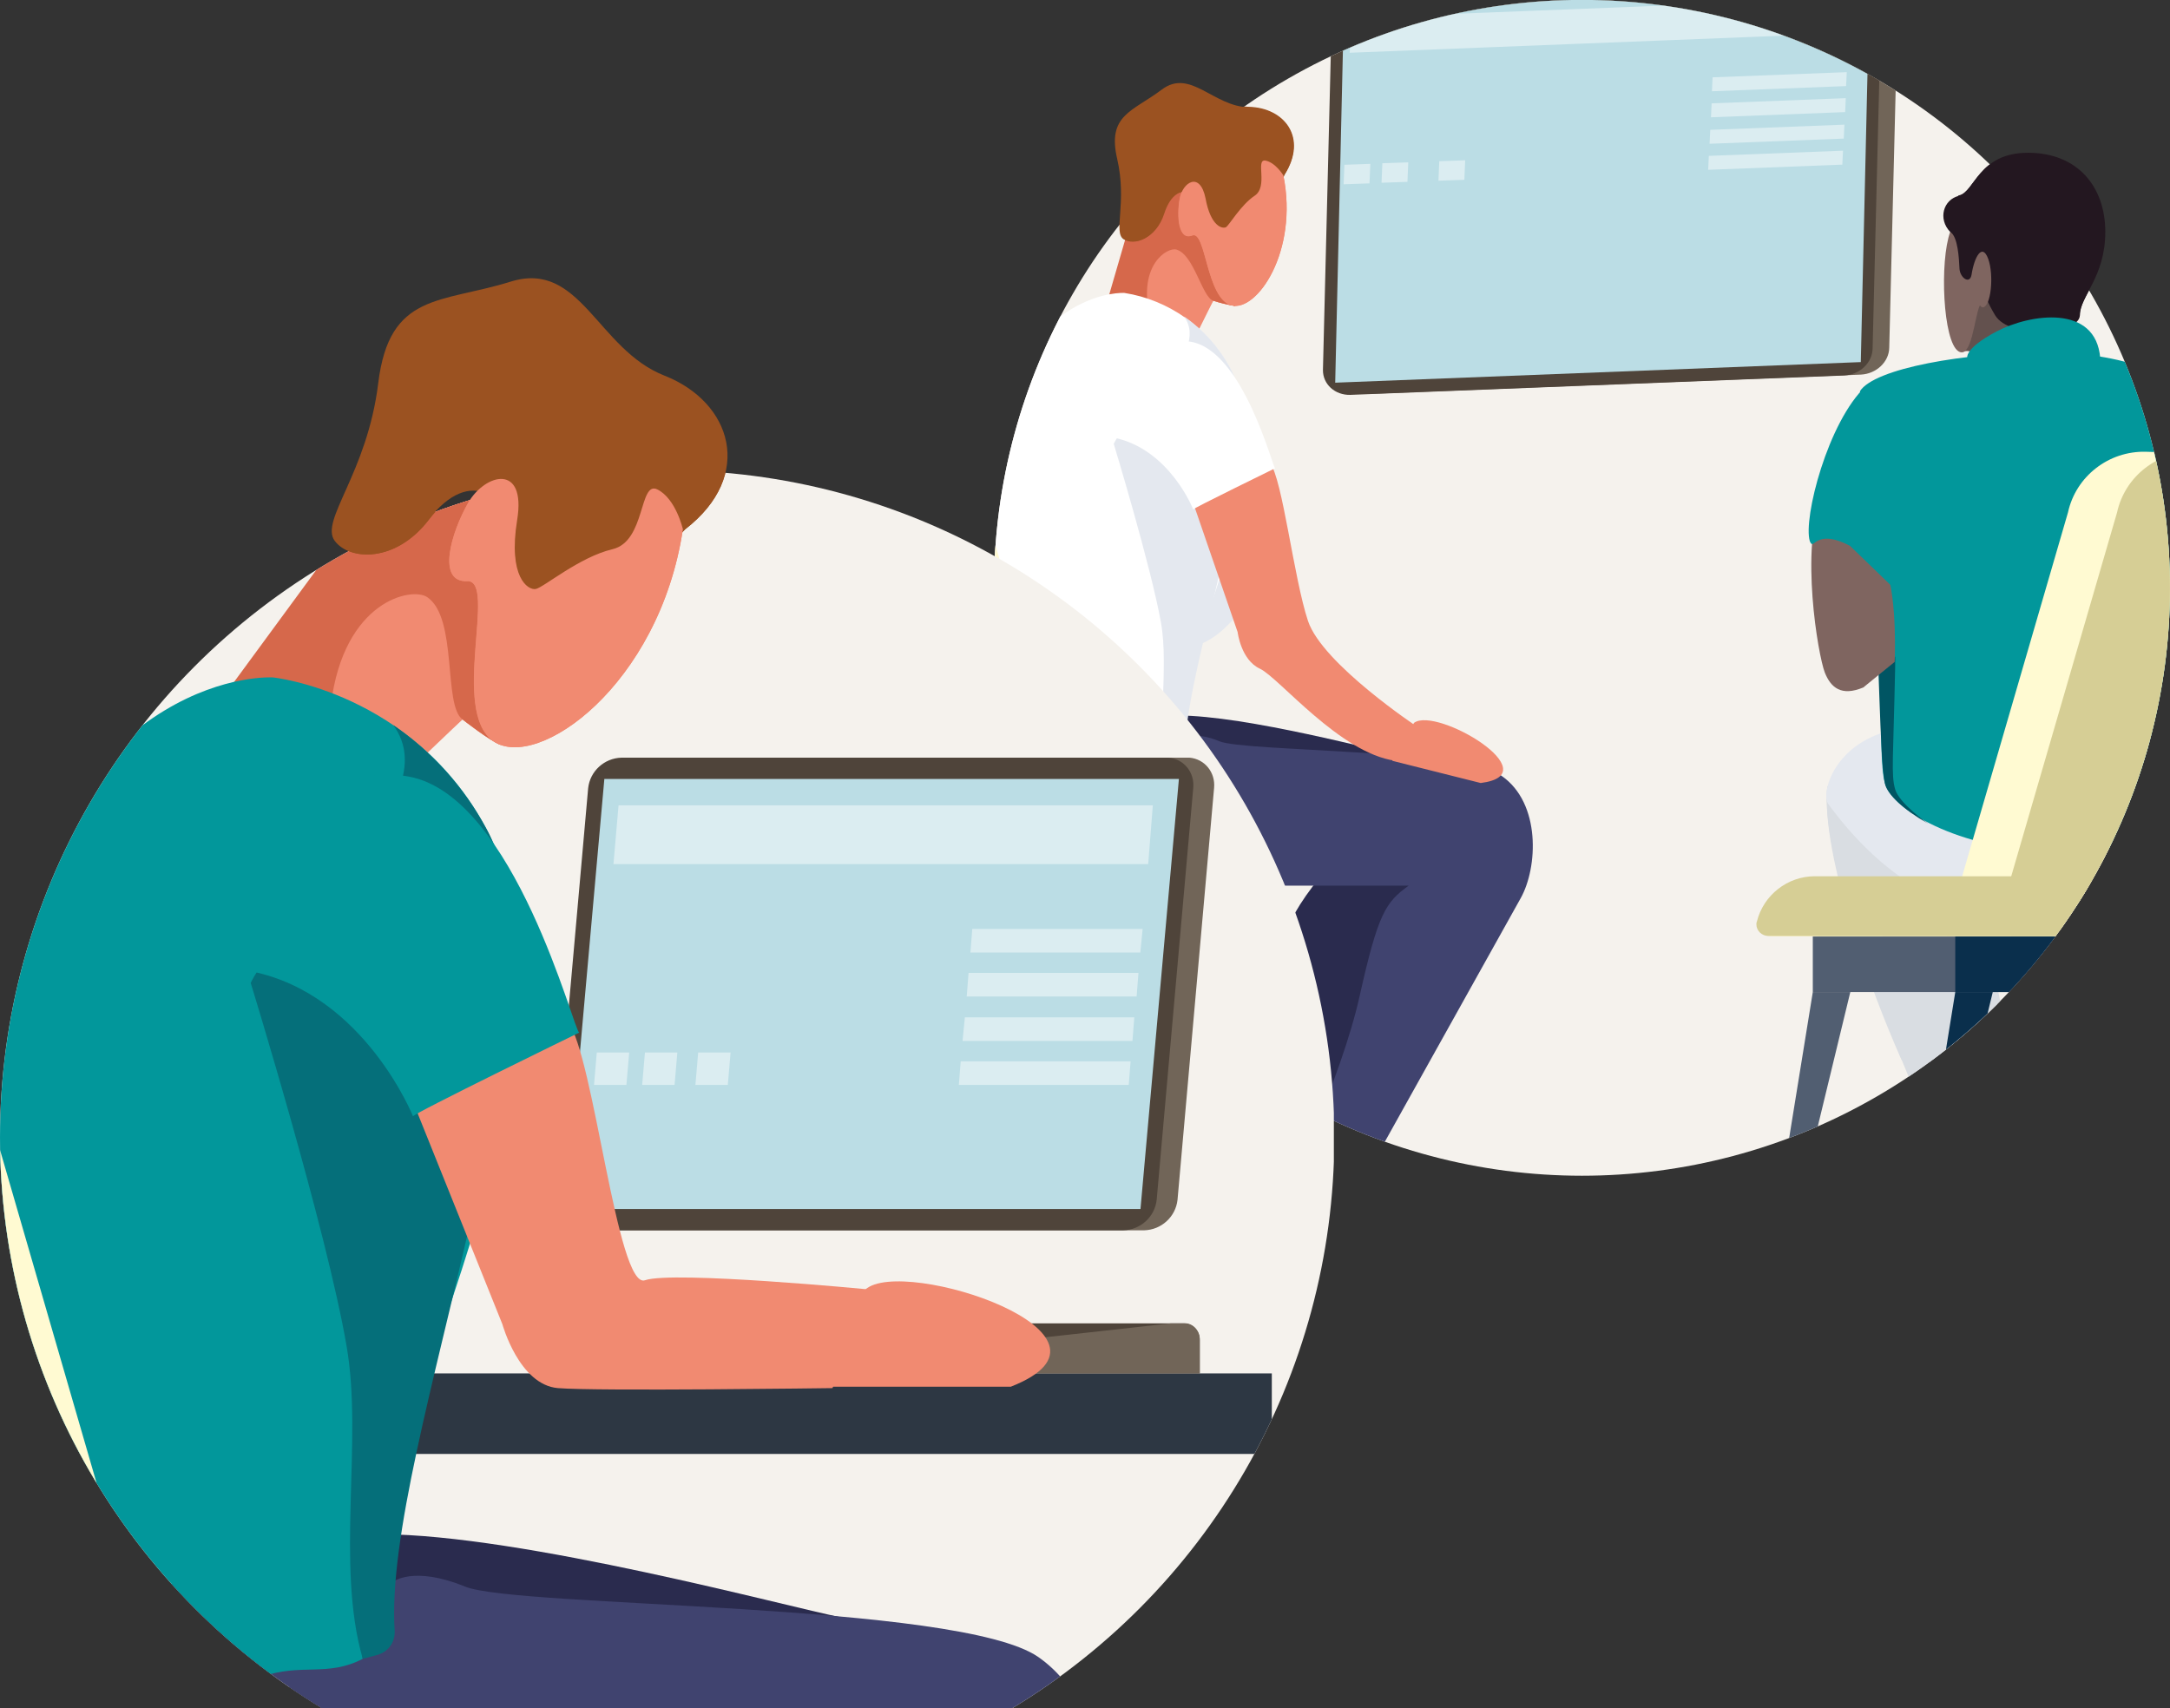 <?xml version="1.0" encoding="UTF-8"?>
<!-- Generator: Adobe Illustrator 26.3.1, SVG Export Plug-In . SVG Version: 6.00 Build 0)  -->
<svg version="1.1" id="Lager_1" xmlns="http://www.w3.org/2000/svg" xmlns:xlink="http://www.w3.org/1999/xlink" x="0px" y="0px" viewBox="0 0 468.7 369" style="enable-background:new 0 0 468.7 369;" xml:space="preserve">
<rect x="0" y="0" width="468.7" height="369" fill="#333333" stroke="none"/>
<style type="text/css">
	.st0{fill:#F5F2ED;}
	.st1{clip-path:url(#SVGID_00000046301826314999026380000007387740882432665524_);}
	.st2{fill:#A5A7AA;}
	.st3{fill:#2D1F29;}
	.st4{fill:#2A2B4E;}
	.st5{fill:#F18A71;}
	.st6{fill:#D6684B;}
	.st7{fill:#9B5221;}
	.st8{fill:#B6BABF;}
	.st9{fill:#40436F;}
	.st10{fill:#382632;}
	.st11{fill:#E4E8EF;}
	.st12{fill:#FFFFFF;}
	.st13{fill:#515E71;}
	.st14{fill:#0A2F4C;}
	.st15{fill:#FFFAD2;}
	.st16{fill:#D6CE95;}
	.st17{fill:#716558;}
	.st18{fill:#4F443A;}
	.st19{fill:#BBDDE5;}
	.st20{opacity:0.468;}
	.st21{fill:#D9DDE2;}
	.st22{fill:#939CBB;}
	.st23{fill:#737FA0;}
	.st24{fill:#63514E;}
	.st25{fill:#231720;}
	.st26{fill:#7F6560;}
	.st27{fill:#005563;}
	.st28{fill:#02979B;}
	.st29{clip-path:url(#SVGID_00000102517960803002050520000006903486937885729692_);}
	.st30{fill:#2D3743;}
	.st31{fill:#056F7A;}
</style>
<g id="Group_6557" transform="translate(-77.243 -215.719)">
	<g id="Group_5393" transform="translate(-11.064 -799)">
		<circle id="Ellipse_290" class="st0" cx="430" cy="1141.7" r="127"/>
		<g id="Group_5392">
			<g>
				<defs>
					<circle id="SVGID_1_" cx="430" cy="1141.7" r="127"/>
				</defs>
				<clipPath id="SVGID_00000005229165721785976200000016519593100563809428_">
					<use xlink:href="#SVGID_1_" style="overflow:visible;"/>
				</clipPath>
				<g id="Mask_Group_9" style="clip-path:url(#SVGID_00000005229165721785976200000016519593100563809428_);">
					<g id="Group_5390" transform="translate(-55.911 -0.392)">
						<g id="Group_5387" transform="translate(353.974 1026.23)">
							<g id="Group_179" transform="translate(23.681 143.441)">
								<g id="Group_178" transform="translate(28.604 100.751)">
									<path id="Path_535" class="st2" d="M7.2,0c-1,2.4-2.2,4.7-3.7,6.9l11,1.7c0,0,3.3-8.2,3.4-7.7S7.2,0,7.2,0z"/>
									<path id="Path_536" class="st3" d="M11.8,7.1C8.4,4.9,4.9,2.9,1.6,8.1C-1.9,13.6,1,18.3,3.3,20.5h13.5L11.8,7.1z"/>
									<path id="Path_537" class="st3" d="M3.3,20.5l0.8,1.4c0.2,0.4,0.7,0.7,1.2,0.7h12.5l-1.1-2.1H3.3z"/>
								</g>
								<path id="Path_538" class="st4" d="M20.9,0c14.9,0,43.6,7.8,48.9,8.8S83.1,19,74.2,35s-26.5,68.8-26.5,68.8l-12-3          c0,0,6-12.2,6-35.6c0-14.3,1.7-20.6,11.8-32.5L0,34.9L20.9,0z"/>
							</g>
							<g id="Group_185" transform="translate(0 0)">
								<g id="Group_181" transform="translate(12.722 18.218) rotate(-20)">
									<g id="Group_180" transform="translate(0 13.004)">
										<path id="Path_539" class="st5" d="M29.1,36.7c-1.5-0.8-2.8-1.7-4.1-2.7l-2.7,2.3c0,0-6.3-1.1-16.8-8.1L22.7,0l17.6,7            L29.1,36.7z"/>
										<path id="Path_540" class="st5" d="M29.1,36.7c-1.5-0.8-2.8-1.7-4.1-2.7L16.6,42c0,0,0.9-1.3-9.7-8.3L22.7,0l17.6,7            L29.1,36.7z"/>
										<path id="Path_541" class="st6" d="M21.3,20.9c-1.7-1.2-8.9,0.3-10.3,11.4C8.9,30.5,2.9,32.9,0,31L22.7,0l17.6,7            L29.1,36.7c-1.5-0.8-2.8-1.7-4.1-2.7C23,32.5,24.5,23.2,21.3,20.9z"/>
									</g>
									<path id="Path_542" class="st7" d="M48.8,26.7c7.5-5.8,4.9-13.6-2.2-16.4S37.6-2,30.2,0.4S17.3,1.5,16.1,11.1           c-1.2,9.7-6.2,14.7-4.6,16.8s6.5,2.3,10-2.2c4.5-5.8,9.1-3,9.2,4.1s6.8,9.2,8.5,7.1C40.8,35,48.8,26.7,48.8,26.7z"/>
									<path id="Path_543" class="st5" d="M48.5,26.7C46,43.4,33,52.5,28.4,49.3c-4.7-3.2,0.4-17.2-2.8-17.1           c-3.2,0.1-1.7-5.1,0.1-8.3c1.8-3.2,6.2-4.2,5.2,1.8c-1,6.1,1.1,7.5,2,7.3s4.7-3.4,8.2-4.2s2.8-7.3,4.8-6.3           C47.8,23.5,48.5,26.7,48.5,26.7z"/>
								</g>
								<path id="Path_544" class="st8" d="M68.2,246.4c-4,5-6.6,6.1-5.4,14.2l18.8-10.7L68.2,246.4z"/>
								<path id="Path_545" class="st9" d="M114.6,156.5c-8.5-5.9-55.5-5.2-61-7.5s-7.7-0.5-7.7-0.5l-1.3-5.1L1.5,153.7l1,5.6          c-0.5,24.2,17.7,20.9,26.3,20.9h65.7c-5,3.6-6.6,6-10.6,23.9s-15.7,42.1-15.7,42.1l13.3,3.4c0,0,33.5-60.1,37.2-66.7          S123.1,162.4,114.6,156.5z"/>
								<g id="Group_182" transform="translate(62.285 249.48)">
									<path id="Path_546" class="st10" d="M19.2,0.3c0,0,7.1,4,11,6.8s13.5,1.8,14.5,8.1H1.8c0,0-4.1-8.4,0-13.4           c0,0,5.4,4.1,9.5,2.3C15.4,2.3,13.8-1.1,19.2,0.3z"/>
									<path id="Path_547" class="st10" d="M1.8,15.2l0.7,1.3c0.2,0.5,0.7,0.8,1.3,0.8h39.5c0.8,0,1.4-0.6,1.4-1.4l0,0v-0.7           L1.8,15.2z"/>
								</g>
								<g id="Group_184" transform="translate(0 52.159)">
									<path id="Path_548" class="st11" d="M28.9,26.1c0.7-7.8,12.1-21.3,23-12.8c9.5,9.6,0.1,38.5,3.6,43.2c0,0-12.3,1.6,4.9,3           c0,0,2.9,4.4-4.9,12.2c-7.6,7.7-14.6,5.2-18,0S27.7,35.6,28.9,26.1z"/>
									<path id="Path_549" class="st12" d="M55.8,16c13.8,25.5-16.3,70.6-13.1,88.5c-7.5,4-11.2-6.2-29.9,22.2           c0,0-19.9-61-10.1-94.5S33.1,0,33.1,0C42.7,1.5,51.1,7.5,55.8,16z"/>
									<path id="Path_550" class="st11" d="M42.7,104.5c-2.9-10,0.1-23.2-1.7-33.3c-2.2-12.3-10.2-38.6-10.2-38.6           c3.6-7.4,21.1-19.3,15.2-27.5c4.1,2.8,7.5,6.6,9.9,11c9.8,17.7-11.1,66.1-9.7,85.6c0.1,1.2-0.7,2.3-1.9,2.6L42.7,104.5z"/>
									<g id="Group_183" transform="translate(30.063 10.368)">
										<path id="Path_551" class="st5" d="M65.6,82.5c4.9-3.6,29.5,11.1,14.4,13l-19.1-4.8L65.6,82.5z"/>
										<path id="Path_1907" class="st5" d="M66.5,83.5c0,0-20.7-13.7-23.8-23s-5.5-30.7-8.2-34.1c-0.9-1.1-17,5.4-17.6,5.7            l10.6,30.8c0,0,0.7,6,4.8,7.9s17.3,18.3,29.3,19.9S66.5,83.5,66.5,83.5z"/>
										<path id="Path_552" class="st12" d="M0.8,20.9c-3.5-8,5.4-22.8,16.7-20.7s17.6,27.3,18.1,27.3c0,0-17.8,8.7-17.7,8.9            S12.9,23.4,0.8,20.9z"/>
									</g>
								</g>
							</g>
						</g>
						<g id="Group_5388" transform="translate(291.971 1116.107)">
							<g id="Group_187" transform="translate(48.442 102.734)">
								<rect id="Rectangle_213" x="9.6" y="0" class="st13" width="62.1" height="11.7"/>
								<path id="Path_553" class="st13" d="M78.8,74.2h2.9L71.7,11.7h-8L78.8,74.2z"/>
								<path id="Path_554" class="st13" d="M0,74.2h2.9L18,11.7h-8L0,74.2z"/>
							</g>
							<g id="Group_188" transform="translate(18.255 102.734)">
								<rect id="Rectangle_214" x="9.6" y="0" class="st14" width="62.1" height="11.7"/>
								<path id="Path_555" class="st14" d="M78.8,74.2h2.9L71.7,11.7h-8L78.8,74.2z"/>
								<path id="Path_556" class="st14" d="M0,74.2h2.9L18,11.7h-8L0,74.2z"/>
							</g>
							<path id="Path_557" class="st15" d="M54.7,90v12.7h75.1"/>
							<path id="Path_558" class="st15" d="M31.3,97.7L90,95.2L66.1,12.8C64.4,5.2,57.4-0.2,49.6,0L26.3,0.7         C17.3,1,10.2,8.5,10.4,17.6c0,0.9,0.1,1.8,0.3,2.7L31.3,97.7z"/>
							<path id="Path_559" class="st16" d="M20.8,97.7l58.7-2.5L55.6,12.8C53.9,5.2,47-0.2,39.1,0L15.9,0.7C6.9,1-0.3,8.5,0,17.6         c0,0.9,0.1,1.8,0.3,2.7L20.8,97.7z"/>
							<path id="Path_560" class="st16" d="M19.5,102.7l110-0.1c1.4,0,2.5-1.1,2.5-2.5c0-0.2,0-0.4-0.1-0.6         c-1.4-5.6-6.4-9.6-12.2-9.6H19.5V102.7z"/>
						</g>
						<g id="Group_7017" transform="translate(0 6.423) rotate(-3)">
							<g id="Group_1573_00000023994229946847229430000000324973669468705425_" transform="translate(0 0)">
								<path id="Path_1831_00000124852469061961741400000013356007924359303300_" class="st17" d="M381.6,1115.3l106.8,1.4          c3.3,0,6.2-2.4,6.4-5.5l5.9-76.2c0.2-3.1-2.3-5.6-5.6-5.7l-106.9-1.4c-3.3,0-6.2,2.4-6.4,5.5l-5.9,76.2          C375.8,1112.7,378.3,1115.3,381.6,1115.3z"/>
								<path id="Path_1832_00000019667582746491736980000011197256576186570133_" class="st18" d="M378,1115.3l106.8,1.4          c3.3,0,6.2-2.4,6.4-5.5l5.9-76.2c0.2-3.1-2.3-5.6-5.6-5.7l-106.8-1.4c-3.3,0-6.2,2.4-6.4,5.5l-5.9,76.2          C372.2,1112.7,374.7,1115.2,378,1115.3z"/>
								<path id="Path_1833_00000052073439244834562660000013886791524345587359_" class="st19" d="M488.5,1114l-113.6-1.5l6.2-81.9          l113.6,1.5L488.5,1114z"/>
								<g id="Group_1525_00000148622221230125762200000004483640084644597900_" transform="translate(6.851 7.694)" class="st20">
									<path id="Path_1888_00000016778420326170119880000011635146540686573209_" class="st12" d="M452.6,1046.2l29,0.4l0.3-3           l-29-0.4L452.6,1046.2z"/>
									<path id="Path_1890_00000119091245080641858410000015727395953447792543_" class="st12" d="M374.9,1033.8l107.7,1.4           l0.9-7.5l-107.7-1.4L374.9,1033.8z"/>
									<path id="Path_1891_00000131331575231175678770000006240854884491454608_" class="st12" d="M452.1,1051.8l29,0.4l0.3-3           l-29-0.4L452.1,1051.8z"/>
									<path id="Path_1892_00000114054272303358842850000007675293087876895161_" class="st12" d="M372.1,1062.1l5.6,0.1l0.4-4.2           l-5.6-0.1L372.1,1062.1z"/>
									<path id="Path_1893_00000162335570989033640560000002493388142772201345_" class="st12" d="M380.3,1062.2l5.6,0.1l0.4-4.2           l-5.6-0.1L380.3,1062.2z"/>
									<path id="Path_1894_00000028308683198228749090000007456177858203205253_" class="st12" d="M451.5,1057.5l29,0.4l0.3-3           l-29-0.4L451.5,1057.5z"/>
									<path id="Path_1895_00000135654390515290492410000005491117402112468906_" class="st12" d="M450.9,1063.1l29,0.4l0.3-3           l-29-0.4L450.9,1063.1z"/>
									<path id="Path_1896_00000052801021547636036560000004801893331331439544_" class="st12" d="M392.6,1062.4l5.6,0.1l0.4-4.2           l-5.6-0.1L392.6,1062.4z"/>
								</g>
							</g>
						</g>
						<g id="Group_5389" transform="translate(518.851 1048.11)">
							<g id="Group_1370" transform="translate(0 0)">
								<g id="Group_279" transform="translate(19.948 136.878)">
									<g id="Group_277" transform="translate(45.679 20.401)">
										<path id="Path_718" class="st12" d="M7.3,53.8C7.6,61.5,7.8,67.9,7.3,70c-0.2,0.9-0.5,1.8-0.8,2.7c3.2-2.3,7.6-4,12.2,1.5            c-0.2-1.7-0.4-3.7-0.5-6.3c0-4.7,0.5-9.5,1.4-14.1L7.3,53.8z"/>
										<path id="Path_719" class="st3" d="M6.5,72.7c-1.7,4.8-4.5,7.1-5.3,8.5C0.3,83,0,87.7,0,87.7h19.5c2-6,0.2-6.1-0.8-13.5            C14.1,68.7,9.7,70.5,6.5,72.7z"/>
										<path id="Path_720" class="st21" d="M29.7,3.1L4.3,0c0,0,2.1,47.1,2.9,67.9h12.4C22.2,50,27.7,10,29.7,3.1z"/>
									</g>
									<g id="Group_278">
										<path id="Path_721" class="st12" d="M45.4,90.4c-2.6-5.1-4.6-10.6-6-16.2h-14c0.6,1,1.1,1.8,1.4,2.3            c3.7,6.6,8.7,14.7,6.4,20.1C37.7,93.2,42.1,90.5,45.4,90.4z"/>
										<path id="Path_722" class="st10" d="M47.1,93.2c-0.6-0.9-1.2-1.8-1.7-2.8c-3.3,0.1-7.7,2.8-12.2,6.2            c-1.6,4-8.5,5.8-9.8,6.4s-2.6,3.8-2.6,5.1h29C50.9,102.9,49.9,97.6,47.1,93.2z"/>
										<path id="Path_723" class="st21" d="M29.7,22.5L0.1,0C-2,22.2,25.8,82.2,31.8,94c1.5-4,6.6-3.5,14-5.1            C40.9,64.8,35.4,38,29.7,22.5z"/>
										<path id="Path_724" class="st21" d="M0.1,0c-1.4,15,9.7,44.9,16,59c7.4-1.2,21.9,6.8,26.5,14.5l-3.4-15.7            c-1.2-10.6-5-29.1-9.6-39.3L0.1,0z"/>
									</g>
								</g>
								<g id="Group_280" transform="translate(19.795 124.548)">
									<path id="Path_725" class="st22" d="M72.3,37.9c8.2,0,16.5-8.2,16.5-19.2c0-12.6-8.9-17.9-20.7-17.9L72.3,37.9z"/>
									<path id="Path_726" class="st23" d="M87.3,10.6c-3-6.8-10.3-9.9-19.2-9.9L70.5,22l15.1,0.5C87.3,17.7,88.8,14.7,87.3,10.6z           "/>
									<path id="Path_727" class="st11" d="M24.7,36.6c-13.1-5.1-22.4-18-24.2-20.4S1.9,2.5,15.1,0L24.7,36.6z"/>
									<path id="Path_728" class="st11" d="M15.1,0c-2.4,12.3-8.8,20-2.2,28.2s13.1,9.7,24,9.7s11.3-1,16-1s13.1,1,19.5,1           s15.2-5.7,13.9-15.8c-0.7-5.5-4.3-8.5-5.2-15.3S15.1,0,15.1,0z"/>
								</g>
								<g id="Group_281" transform="translate(45.093)">
									<path id="Path_729" class="st24" d="M4.3,43c0.9-0.4,2-0.1,2.6,0.7l10.6-6.2L6,26.3L4.3,43z"/>
									<path id="Path_730" class="st25" d="M1.5,17.1c-2.7-2.8-1.5-7,1.9-7.8S7.6,0,18.3,0S35,7.3,35,17.1s-5.5,13.9-5.5,18           s-15.1,5.3-18.3,0s-2.2-6.7-4.9-5.7S2,23.8,2,21.6C1.9,20.1,1.8,18.6,1.5,17.1z"/>
									<path id="Path_731" class="st26" d="M1.5,17.1c-2.3,6.3-1.6,23.7,1.8,25.8c2.8,1.7,3.4-7,4.5-9.7c0.2-0.5,0.3,0.2,0.7,0.2           c1.8,0,2.5-7,1.2-10.5s-3-0.4-3.6,3.5C5.7,28.5,3.6,27,3.5,25S3.2,18.1,1.5,17.1z"/>
								</g>
								<g id="Group_283" transform="translate(0 35.605)">
									<path id="Path_1762" class="st27" d="M64.7,34.1c-10.4,2-36.3,13.3-36.4,20.9c-0.7,8-6.6,9.8,1.7,12l9.5,18.4           c2.7,0.7,20-10.6,22.4-18.4C70.8,39.1,64.7,34.1,64.7,34.1z"/>
									<g id="Group_282" transform="translate(95.692 16.473)">
										<rect id="Rectangle_291" x="0" y="45.7" class="st27" width="15.7" height="8.5"/>
										<path id="Path_732" class="st28" d="M3.3,0C11,9,29.5,39.9,29.5,43.9s2,10.3-9.6,10.3H14c-2.5,0-7.1-2.3-10.7-11.5            S3.3,0,3.3,0z"/>
										<path id="Path_733" class="st27" d="M5,11.1l-2.6,0.2C1.6,21.9,1,36.9,3.3,42.7c3.1,8.1,7,10.8,9.6,11.4            C11.5,45.2,8.4,26.9,5,11.1z"/>
									</g>
									<path id="Path_734" class="st28" d="M50.3,8.8c0,0-0.9-2,6.3-5.8S78.1-3,79,8.8H50.3z"/>
									<path id="Path_735" class="st28" d="M27.1,15.9c3.1-4.9,22.6-8.4,40.6-8.4s30.6,6.9,31.3,9s8.3,48,1.8,92.4           c0,0-10.7,6.5-30.6,6.5s-35.8-8.4-37.7-14.8s0.3-36.2-0.9-47.3S27.1,15.9,27.1,15.9z"/>
									<path id="Path_736" class="st27" d="M32.5,100.7c0.5,2.3,4,5.6,9.3,8.6c0,0-6.2-4.3-7.1-7.4s-0.4-6.7,0-26.2           s-6.8-14.7-11.3-29.6c0,0,5.5,1.9,6.7,13S31.3,95.5,32.5,100.7z"/>
									<path id="Path_737" class="st28" d="M31.4,74.8L42,69.9c2.5-1.2,8.5-20.9,5.3-28.5C36,14.2,23.6,78.4,31.4,74.8z"/>
									<g id="Group_1563" transform="translate(0 23.471) rotate(-17)">
										<path id="Path_737-2" class="st26" d="M13.6,20C5.8,29.4,2.8,52.5,3.1,56.6c0.3,3.5,1.9,6,7,5.5l8.1-3.3            c-0.1,0.3,4.5-12.5,4.1-19.7C20.9,13.5,13.6,20,13.6,20z"/>
										<path id="Path_1912" class="st28" d="M29.7,0C19.6,4.9,8.3,23.4,8.3,28.5c0.2,2.5,1.8-2.6,8,3.5L23.5,45            c2.2-2.8,5.8-7.8,6.2-8.4C31,5.5,29.7,0,29.7,0z"/>
									</g>
								</g>
							</g>
							<g id="Group_1371" transform="translate(4.734 64.589)">
								<g id="Group_285" transform="translate(1.881 104.72)">
									<rect id="Rectangle_292" x="10.3" y="0" class="st13" width="63.2" height="12"/>
									<path id="Path_738" class="st13" d="M3,75.6H0L10.3,12h8.1L3,75.6z"/>
									<path id="Path_739" class="st13" d="M83.3,75.6h-3L65,12h8.1L83.3,75.6z"/>
								</g>
								<g id="Group_286" transform="translate(32.652 104.72)">
									<rect id="Rectangle_293" x="10.3" y="0" class="st14" width="63.2" height="12"/>
									<path id="Path_740" class="st14" d="M3,75.6H0L10.3,12h8.1L3,75.6z"/>
									<path id="Path_741" class="st14" d="M83.3,75.6h-3L65,12h8.1L83.3,75.6z"/>
								</g>
								<path id="Path_742" class="st15" d="M78.8,91.7v13H2.3"/>
								<path id="Path_743" class="st15" d="M102.7,99.6L42.9,97l24.4-83.9C69,5.3,76.1-0.2,84.1,0l23.7,0.7          c9.2,0.3,16.5,8,16.2,17.2c0,0.9-0.1,1.9-0.3,2.8L102.7,99.6z"/>
								<path id="Path_744" class="st16" d="M113.4,99.6L53.5,97l24.4-83.9C79.6,5.3,86.7-0.2,94.7,0l23.7,0.7          c9.2,0.3,16.5,8,16.2,17.2c0,0.9-0.1,1.9-0.3,2.8L113.4,99.6z"/>
								<path id="Path_745" class="st16" d="M114.7,104.7L2.6,104.6c-1.4,0-2.6-1.1-2.6-2.5c0-0.2,0-0.4,0.1-0.6          c1.4-5.7,6.6-9.8,12.5-9.8h102.2V104.7z"/>
							</g>
						</g>
					</g>
				</g>
			</g>
			<g id="Group_5391" transform="translate(508.033 1017.719)">
				<path id="Path_730-2" class="st25" d="M3.4,39.2C6.8,38.5,7.6,30,18.3,30S35,37.3,35,47.1s-5.5,13.9-5.5,18S0,40,3.4,39.2z"/>
			</g>
		</g>
		<path id="Path_4898" class="st7" d="M365.7,1052.5c5-8,0-14.4-7.7-14.6c-7.7-0.2-12.6-8.5-18.8-3.8c-6.2,4.7-11.8,5.4-9.6,14.9    s-0.9,15.9,1.4,17.4c2.3,1.5,6.9-0.1,8.6-5.5c2.2-7,7.5-5.9,10.1,0.7s9.6,6.3,10.4,3.8C361,1063,365.7,1052.5,365.7,1052.5z"/>
		<path id="Path_4899" class="st5" d="M365.5,1052.6c3.3,16.5-5.8,29.6-11.2,28.1c-5.5-1.5-5.5-16.3-8.5-15.1    c-3,1.2-3.4-4.2-2.7-7.9c0.6-3.6,4.4-6.1,5.6-0.1c1.1,6,3.6,6.6,4.4,6.2c0.7-0.4,3.2-4.8,6.2-6.8c3-2,0.1-7.9,2.3-7.6    C363.8,1049.8,365.5,1052.6,365.5,1052.6z"/>
	</g>
	<g id="Group_1823" transform="translate(77.244 275.855)">
		<g>
			<defs>
				<circle id="SVGID_00000091010308971533134830000006677313032950255249_" cx="144.1" cy="164.8" r="144.1"/>
			</defs>
			<clipPath id="SVGID_00000079453146643428564000000014335681895294973597_">
				<use xlink:href="#SVGID_00000091010308971533134830000006677313032950255249_" style="overflow:visible;"/>
			</clipPath>
			
				<g id="Mask_Group_1" transform="translate(0 20.748)" style="clip-path:url(#SVGID_00000079453146643428564000000014335681895294973597_);">
				<rect id="Rectangle_730" x="0" y="0" class="st0" width="288.1" height="288.1"/>
				<g id="Group_1816" transform="translate(119.134 82.786)">
					<g id="Group_1573" transform="translate(0 0)">
						<path id="Path_1831" class="st17" d="M10.6,102.1H128c3.7-0.1,6.8-2.9,7.2-6.6l7.9-89c0.3-3.3-2-6.2-5.3-6.5        c-0.3,0-0.5,0-0.8,0H19.6c-3.7,0.1-6.8,2.9-7.2,6.6l-7.9,89c-0.3,3.3,2,6.2,5.3,6.5C10.1,102.1,10.3,102.1,10.6,102.1z"/>
						<path id="Path_1832" class="st18" d="M6.1,102.1h117.4c3.7-0.1,6.8-2.9,7.2-6.6l7.9-89c0.3-3.3-2-6.2-5.3-6.5        c-0.3,0-0.5,0-0.8,0H15.1c-3.7,0.1-6.8,2.9-7.2,6.6L0,95.6c-0.3,3.3,2,6.2,5.3,6.5C5.5,102.1,5.8,102.1,6.1,102.1z"/>
						<path id="Path_1833" class="st19" d="M127.2,97.5H3.1l8.3-92.9h124.1L127.2,97.5z"/>
						<g id="Group_1525" transform="translate(9.166 10.294)" class="st20">
							<path id="Path_1888" class="st12" d="M81.3,31.8H118l0.5-5.1H81.7L81.3,31.8z"/>
							<path id="Path_1890" class="st12" d="M4.2,12.7h115.5L120.7,0H5.3L4.2,12.7z"/>
							<path id="Path_1891" class="st12" d="M80.5,41.3h36.7l0.4-5.1H80.9L80.5,41.3z"/>
							<path id="Path_1892" class="st12" d="M0,60.4h7l0.6-7h-7L0,60.4z"/>
							<path id="Path_1893" class="st12" d="M10.4,60.4h7l0.6-7h-7L10.4,60.4z"/>
							<path id="Path_1894" class="st12" d="M79.6,50.9h36.7l0.4-5.1H80.1L79.6,50.9z"/>
							<path id="Path_1895" class="st12" d="M78.8,60.4h36.7l0.4-5.1H79.2L78.8,60.4z"/>
							<path id="Path_1896" class="st12" d="M21.9,60.4h7l0.6-7h-7L21.9,60.4z"/>
						</g>
					</g>
				</g>
				<rect id="Rectangle_729" x="77.7" y="215.8" class="st30" width="197" height="17.4"/>
				<g id="Group_1817" transform="translate(119.134 204.98)">
					<path id="Path_1834" class="st18" d="M140,3.6v7.2H0V8.3C0,6.5,1.4,5,3.2,4.8L53.1,0h83.4C138.4,0,140,1.6,140,3.6       C140,3.6,140,3.6,140,3.6z"/>
					<path id="Path_1835" class="st17" d="M140,3.6v7.2H88.7V8.3c-0.1-1.7,1-3.2,2.7-3.6L133.8,0h3.3C138.8,0.2,140.1,1.8,140,3.6z"/>
				</g>
				<g id="Group_1814" transform="translate(-8.151 -20.748)">
					<g id="Group_179-2" transform="translate(48.019 271.296)">
						<g id="Group_178-2" transform="translate(58.003 204.299)">
							<path id="Path_535-2" class="st2" d="M14.5,0C12.5,4.9,10,9.6,7.1,14.1l22.2,3.5c0,0,6.7-16.7,6.9-15.7S14.5,0,14.5,0z"/>
							<path id="Path_536-2" class="st3" d="M24,14.5C17,9.9,9.9,5.8,3.3,16.4C-3.8,27.7,2,37.1,6.8,41.6H34L24,14.5z"/>
							<path id="Path_537-2" class="st3" d="M6.8,41.6l1.5,2.8c0.5,0.9,1.5,1.5,2.5,1.5h25.4L34,41.6H6.8z"/>
						</g>
						<path id="Path_538-2" class="st4" d="M42.4,0c30.2,0,88.4,15.8,99.2,17.9s26.9,20.6,8.9,53S96.8,210.4,96.8,210.4l-24.2-6.1        c0,0,12.1-24.8,12.2-72.1c0.1-28.9,3.5-41.7,24-65.9L0,70.7L42.4,0z"/>
					</g>
					<g id="Group_185-2">
						<g id="Group_181-2" transform="translate(57.244)">
							<g id="Group_180-2" transform="translate(0 26.37)">
								<path id="Path_539-2" class="st5" d="M59.1,74.4c-2.2-0.7-8.3-5.5-8.3-5.5l-5.4,4.7c0,0-12.7-2.2-34.2-16.4L46.1,0          l35.6,14.2L59.1,74.4z"/>
								<path id="Path_540-2" class="st5" d="M59.1,74.4c-2.2-0.7-8.3-5.5-8.3-5.5L33.7,85.2c0,0,1.8-2.6-19.6-16.8L46.1,0          l35.6,14.2L59.1,74.4z"/>
								<path id="Path_541-2" class="st6" d="M43.2,42.5c-3.3-2.3-18,0.7-20.8,23.1C18,61.8,5.9,66.7,0,62.8L46.1,0l35.6,14.2          L59.1,74.4c-2.2-0.7-8.3-5.5-8.3-5.5C46.6,65.9,49.8,47,43.2,42.5z"/>
							</g>
							<path id="Path_542-2" class="st7" d="M98.9,54.2c15.1-11.7,10-27.5-4.5-33.2S76.3-4,61.2,0.7S35,3,32.6,22.6         s-12.7,29.7-9.3,34.1s13.2,4.6,20.2-4.5c9-11.8,18.4-6.1,18.7,8.4S76,79.2,79.3,75S98.9,54.2,98.9,54.2z"/>
							<path id="Path_543-2" class="st5" d="M98.4,54.2C93.3,87.9,67,106.5,57.5,100s0.9-34.9-5.7-34.6S48.3,55,52.1,48.4         c3.7-6.4,12.6-8.6,10.6,3.7s2.3,15.2,4,14.9s9.4-6.9,16.6-8.6S89,43.6,93,45.6S98.4,54.2,98.4,54.2z"/>
						</g>
						<path id="Path_544-2" class="st8" d="M138.2,480c-8.2,10.1-13.4,12.4-11,28.7l38.1-21.7L138.2,480z"/>
						<path id="Path_545-2" class="st9" d="M232.4,297.8c-17.2-11.9-112.5-10.6-123.8-15.2S93,281.6,93,281.6l-2.7-10.3L3,292.1        l2.1,11.4c-0.9,49.1,35.8,42.5,53.3,42.5h133.2c-10.1,7.3-13.3,12.1-21.5,48.5S138.2,480,138.2,480l27,7        c0,0,67.9-121.9,75.4-135.2S249.6,309.8,232.4,297.8z"/>
						<g id="Group_182-2" transform="translate(126.299 486.319)">
							<path id="Path_546-2" class="st10" d="M39,0.7c0,0,14.5,8,22.3,13.8s27.4,3.7,29.3,16.4H3.7c0,0-8.3-17.1-0.1-27.2         c0,0,10.9,8.3,19.3,4.6S28.1-2.1,39,0.7z"/>
							<path id="Path_547-2" class="st10" d="M3.7,30.9l1.4,2.7c0.5,1,1.5,1.6,2.5,1.6h80.1c1.6,0,2.9-1.3,2.9-2.9v-1.4H3.7z"/>
						</g>
						<g id="Group_184-2" transform="translate(0 86.198)">
							<path id="Path_549-2" class="st28" d="M113.1,32.5C141,84.2,80.1,175.7,86.5,212c-15.3,8-22.8-12.6-60.6,45         c0,0-40.3-123.7-20.5-191.7S67.1,0,67.1,0S97.2,3.1,113.1,32.5z"/>
							<path id="Path_550-2" class="st31" d="M86.5,212c-5.9-20.4,0.1-47.1-3.5-67.6C78.7,119.3,62.3,66,62.3,66         c7.3-15.1,42.9-39.1,30.8-55.7c8.3,5.7,15.2,13.3,20,22.2c19.8,36-22.4,134.1-19.7,173.5c0.1,2.5-1.5,4.6-3.9,5.2L86.5,212z"/>
							<g id="Group_183-2" transform="translate(60.961 21.024)">
								<path id="Path_551-2" class="st5" d="M134.1,111.2c8.1-7.3,60,9.8,31.4,21h-40L134.1,111.2z"/>
								<path id="Path_1907-2" class="st5" d="M135,111.2c0,0-42.5-4.1-48.5-2S75.4,60.4,69.9,53.5c-1.8-2.2-34.6,10.9-35.7,11.7          l21.5,53.5c0,0,3.6,13.1,12,13.8s59.3,0,59.3,0L135,111.2z"/>
								<path id="Path_552-2" class="st28" d="M1.6,42.5c-7.1-16.2,11-46.3,33.9-42.1s35.7,55.3,36.8,55.3c0,0-36.1,17.6-35.9,18.1          S26.1,47.5,1.6,42.5z"/>
							</g>
						</g>
					</g>
				</g>
				<g id="Group_1815" transform="translate(-133.879 141.932)">
					<g id="Group_187-2" transform="translate(98.228 208.32)">
						<rect id="Rectangle_213-2" x="19.6" y="0" class="st13" width="125.8" height="23.8"/>
						<path id="Path_553-2" class="st13" d="M159.8,150.5h6L145.4,23.8h-16.2L159.8,150.5z"/>
						<path id="Path_554-2" class="st13" d="M0,150.5h6L36.6,23.8H20.4L0,150.5z"/>
					</g>
					<g id="Group_188-2" transform="translate(37.017 208.32)">
						<rect id="Rectangle_214-2" x="19.6" y="0" class="st14" width="125.8" height="23.8"/>
						<path id="Path_555-2" class="st14" d="M159.8,150.5h6L145.4,23.8h-16.2L159.8,150.5z"/>
						<path id="Path_556-2" class="st14" d="M0,150.5h6L36.6,23.8H20.4L0,150.5z"/>
					</g>
					<path id="Path_557-2" class="st15" d="M111,182.5v25.8h152.2"/>
					<path id="Path_558-2" class="st15" d="M63.4,198.1l119-5.1L134,26c-3.5-15.6-17.5-26.5-33.5-26L53.4,1.4       C35,2,20.6,17.3,21.2,35.7c0.1,1.9,0.3,3.7,0.6,5.5L63.4,198.1z"/>
					<path id="Path_559-2" class="st16" d="M42.2,198.1l119-5.1L112.8,26C109.4,10.5,95.3-0.5,79.4,0L32.3,1.4       C13.9,2-0.5,17.3,0,35.7c0.1,1.9,0.3,3.7,0.6,5.5L42.2,198.1z"/>
					<path id="Path_560-2" class="st16" d="M39.6,208.3l223.1-0.2c2.8,0,5.1-2.2,5.1-5c0-0.4,0-0.8-0.1-1.1       c-2.8-11.4-13.1-19.4-24.8-19.4H39.6V208.3z"/>
				</g>
			</g>
		</g>
		<path id="Path_2812" class="st7" d="M148,54.2c15.1-11.7,10-27.5-4.5-33.2S125.4-4,110.3,0.7S84.1,3,81.7,22.6S69,52.3,72.3,56.7    s13.2,4.6,20.2-4.5c9-11.8,18.4-6.1,18.7,8.4s13.9,18.6,17.2,14.5S148,54.2,148,54.2z"/>
		<path id="Path_2813" class="st5" d="M147.5,54.2c-5.1,33.8-31.5,52.3-40.9,45.8s0.9-34.9-5.7-34.6s-3.5-10.4,0.2-16.9    c3.7-6.4,12.6-8.6,10.6,3.7s2.3,15.2,4,14.9s9.4-6.9,16.6-8.6s5.7-14.9,9.7-12.9S147.5,54.2,147.5,54.2z"/>
	</g>
</g>
</svg>